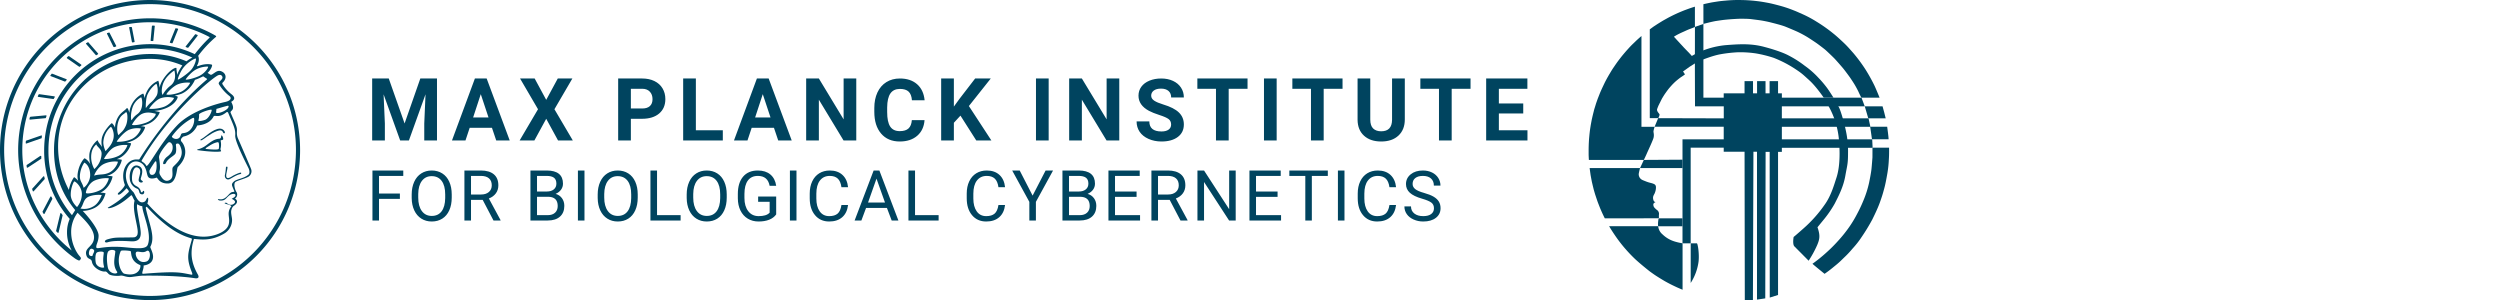 <svg xmlns="http://www.w3.org/2000/svg" viewBox="0 0 2500 300"><defs id="defs7006">
    <style id="style7004">.cls-1{fill:none;}.cls-2,.cls-3{fill:#00445f;}.cls-3{fill-rule:evenodd;}</style>
  </defs><defs><style>.minerva-base-style{}</style></defs><g transform="translate(0 0) scale(1.429) translate(0 0)" style="fill: #00445F;"><title>minerva</title><path d="M105,0A105,105,0,1,0,210,105,105.1,105.1,0,0,0,105,0Zm0,207.1A102.1,102.1,0,1,1,207.1,105,102.2,102.2,0,0,1,105,207.1Z"/><path class="minerva-base-style" d="M166.6,97c-1.4-3.1-.5-5.1-.9-7.3s-2.7-7-4.3-10.8c-.7-1.7,3.8-1.3.4-7.6,0-.2,4.7-2,0-5.5a26.4,26.4,0,0,1-6-6.7,1,1,0,0,1,0-1.3c2.7-2.4,2.8-5.8-.1-7.5s-4.5,0-6.7,1.4c-.7.5-1.1.8-1.9.5L145.3,51c2.7-2.6,3.3-5.2,3.1-5.6s-4.6-1.3-10.2,1l-.4-.3c2.3-3.9,1-6.7.9-6.9h-.1A81,81,0,0,1,151,25.9h.1c.2-.3.3-.6-.2-.9l-1-.6A92.4,92.4,0,0,0,12.7,105c0,29.5,15,57.9,39.4,75.6a13.5,13.5,0,0,0,2.8,1.6A1.1,1.1,0,0,0,56,182l.3-.5a1,1,0,0,0,.3-.8c0-.7-.9-1.3-2.1-3a27.7,27.7,0,0,1-4.7-15.1,22.1,22.1,0,0,1,4.5-13.7c3.7,3.9,11.7,10.9,11.5,17.4s-6.9,6.8-5.4,12.2c.9,3.4,3.4,2,3.9,4.6.7,4.4,6.7,7.3,9.3,6.9.7-.1,1.2.4,2.4,1.7s6.2,1.6,8.2,1.2,4.1,1.4,8,.9,6.1-.9,8.2-.9,22.5-.3,36,1.8c2.4.4,3.1-.7,2.1-2.5-4.9-8.6-5.6-15.8-2.8-25,5,.4,12.2,1.7,21.6-4a11,11,0,0,0,5.1-9.5c-.1-2.1-1-4.7-.5-6.7s1.3-2.7,2.1-3.2c3.6-2.6,1-4.6.4-4.8a3.4,3.4,0,0,0,1.1-4.6c-.7-.7-2.7-6.2-.4-7.3s5.3-1.8,8.1-3.1a4.5,4.5,0,0,0,2.4-6C174.2,114.4,166.8,97.4,166.6,97ZM64.7,179.1c-.7.2-2.9.3-2.4-2.7s2.3-2.6,3.3-1.6S64.9,177.6,64.7,179.1Zm87-125.9c1.2-.8,2.5-1.1,3.3-.4,2.6,2.6-2.9,4.1-1.8,6.1a30.7,30.7,0,0,0,7.5,8.4c1.2,1,1.4,3.1-3.3,4.1s-23.6,5.9-33.6,16.5c-12.5,13.2-20.4,30.3-21.5,28s-3.6-2.8-3.2-3.5C117,81.6,145.1,57.3,151.7,53.2Zm8.2,21.7c-1,2.9-9.1,5.5-8.7,3.5s0-2.2.6-2.3,3.5-1.1,7.5-2.1C159.7,73.9,160.2,74.1,159.9,74.9Zm-20.6,5.3c-.2-1.2,8.5-4.1,8.8-3.3s-1.8,6-4.7,7-4.7.9-4.6.4A11,11,0,0,0,139.3,80.2ZM119,125.8c-4,2.5-6.2-2.2-6.8-3.1a3.7,3.7,0,0,1-.5-3.1c.3-1.4.5-3.3-.4-9.3-.4-2.7,5-9.2,6.3-10.4s3.1.6,3.2,2.6c.3,3.6-1.8,5.6-3.9,7.2s-3.1,4.4-2.6,5.1a1.5,1.5,0,0,0,1.9-.9c1.5-3.3,6-4.9,6.7-6.7s.3-4.4.2-5.6.9-1.2,1.6-1.1,1.4,1.4,1.8,2.7c2.9,7.5-4.3,12-5.5,13.8S122.1,123.9,119,125.8Zm6.1-29.1c-2.2,1.5-5.3-.5-4.7-1.4a43.7,43.7,0,0,1,11.5-11c3.4-2.1,3.8-2.3,4-1.1a10.6,10.6,0,0,1-2.6,7.5c-2.3,2.5-4.6,2.3-5.8,2.6S126.7,95.6,125.1,96.7Zm-19.3,25.6c-1-.2-1.4-2.1-1.2-2.9s3.1-5.2,4-6.4a.5.5,0,0,1,.8.3C110,117.4,109.4,123.1,105.8,122.3ZM138,48.2a17.7,17.7,0,0,1,7.5-1.6c.8.1-1.9,4.8-6.6,6.8s-8.5,2.5-8.9,2.3S134.1,49.9,138,48.2ZM54.7,126.5c-1.5-1.7-2.8-2.6-2.9-2.5a22.4,22.4,0,0,0-3.6,8.9A65.4,65.4,0,0,1,40.7,105C39.3,69.6,69,41.1,105.2,41.2a56.8,56.8,0,0,1,22.4,4.6,31.3,31.3,0,0,0-3.7,6.6c0-1.9-.5-3.4-.4-4.6s-5.1.9-9.7,8.3a19.9,19.9,0,0,0-2.2,5.3c-.1-2.8-.7-4.9-.9-4.9a16.1,16.1,0,0,0-8.5,8.8,22.4,22.4,0,0,0-1.1,3.4c-.2-1.9-.7-3.2-.9-3.2s-5.9,2.3-8.6,8.9A15.4,15.4,0,0,0,90.5,79c-.5-2.3-1.4-3.7-1.7-3.4-1.9,2.4-5.7,3.5-7.6,9.6a13.2,13.2,0,0,0-.7,4.2c-.8-2-2-3.2-2.3-3.2s-6.1,5.5-7,10.9a15.8,15.8,0,0,0,.2,5.8c-1.1-1.8-2.5-3-3.1-4.8-.9.5-5.7,5-5.8,10.7a19.7,19.7,0,0,0,.7,6.1c-1.6-2.9-3.8-4.2-4.1-4.1s-4,4.1-4.8,11.1A11.8,11.8,0,0,0,54.7,126.5Zm74.1-79.7c2.8-3.4,7.6-6.1,8.2-5.8s-.8,5.6-3.9,8.6-8.1,6.2-8.6,6.1S126.2,49.8,128.8,46.8Zm-9.3,13a21,21,0,0,0-5.6,6.4c-.5.9-1.9-5,1.7-10.6,2.2-3.5,6.6-6.6,6.5-6.2S124.2,56,119.5,59.8Zm-10.1,7.5c-3.4,5.1-3.6,3.3-7.3,8.3-.2.2-.2-6.5,1.1-9.4,2.1-4.7,5.7-7.4,6.2-7.5S111.3,64.5,109.4,67.3ZM98.3,77.4c-1.7,3-3.3,2.3-6.2,6.7-.3.4-1.1-3.6.7-9.1a12.6,12.6,0,0,1,5.9-6.9C99.3,68,100.4,73.8,98.3,77.4ZM88,88.1c-1.8,3.9-2.9,4-5,6.4-.3.4-1.8-3.7-.4-8.8s4-5.6,5.3-7S89.9,84,88,88.1Zm-8.4,6.6a10.3,10.3,0,0,1-.4,3c-1.3,4.3-3.9,6.2-5.3,8.1a15.7,15.7,0,0,1-1.6-5.8,15.2,15.2,0,0,1,5.2-11.2C78.3,88.8,79.6,92,79.6,94.7Zm-8.5,12.8A14.9,14.9,0,0,1,66,118.3a17.7,17.7,0,0,1-2.2-7.6c-.2-6.3,2.4-8.5,3.6-9.7C67.9,102.8,71.1,104.2,71.1,107.5ZM59,113.8c1.8.9,3.9,3.4,4.1,8.2s-3.2,8.7-4.6,9.4c-.9-3.7-2.6-4.4-2.6-8A18,18,0,0,1,59,113.8Zm7.3,12.5c4.6-2,9.6-1.7,9.8-1.5s-1.5,5.9-5.9,8.2-9.5,2.7-10,2.1S61.7,128.3,66.3,126.3Zm-.4-3.4c.3-1.5,3-6.5,7.1-8.3h0a18.4,18.4,0,0,1,9.4-1.5c.5.2-1.7,5.6-5.8,7.6S70.1,121.6,65.9,122.9Zm6.9-11.8c.2-.4,3.5-6.4,7.4-8.2a17.5,17.5,0,0,1,8.9-1.4c.3.1-1.8,5.4-6.2,7.6S72.6,111.6,72.8,111.1Zm8.9-11.9c-.3-.2,4.4-6.4,8.4-8.3a15.6,15.6,0,0,1,8.4-1c.3.3-1.9,5.5-6.5,7.5A24.2,24.2,0,0,1,81.7,99.2ZM92.4,87.4c-.2-.2,3.4-6.3,7.4-7.9s7.7-.1,8.9,0-1.3,4.5-6.6,6.4S93.1,87.7,92.4,87.4Zm12-11.4c.1-.3,4.1-5.9,8.1-7.3a16.4,16.4,0,0,1,9.2-.2c.5.2-2.8,5-7.7,6.5S104.3,76.3,104.4,76Zm12.1-9.9c-.5-.3,4.3-5.7,8.2-7.2a18,18,0,0,1,8.3-1c.3.2-2.5,4.9-7.1,6.7S117.1,66.5,116.5,66.1ZM50.2,175.3C28.6,158.1,15.6,132.1,15.6,105A89.3,89.3,0,0,1,146.4,25.8a.4.4,0,0,1,.1.7,97.3,97.3,0,0,0-10.2,11.4,73.1,73.1,0,0,0-31.3-7A74.3,74.3,0,0,0,30.9,105a72.1,72.1,0,0,0,17.9,48.2,23.1,23.1,0,0,0-1.9,9.4A25.6,25.6,0,0,0,50.2,175.3Zm.2-24.8h-.1A69.2,69.2,0,0,1,33.9,105,71.2,71.2,0,0,1,105,33.9a70.1,70.1,0,0,1,29.6,6.4,22.6,22.6,0,0,0-4.1,2.6A63.1,63.1,0,0,0,105,37.8,67.3,67.3,0,0,0,37.8,105c0,16.1,5,30.2,14.8,42C52.1,147.9,51.3,149.1,50.4,150.5Zm3.5-5.6c-1.3-1.2-4.1-4.3-4.4-8.3V136c0-4.3,1.9-8.6,2.4-9s5.3,3.3,5.4,8.7A14.4,14.4,0,0,1,53.9,144.9Zm8-7.2c3.9-1.8,9.6-1.4,9.3-1.1s-1.8,5.8-6.2,8a12.1,12.1,0,0,1-8.7,1.3C58.6,143.3,58.1,139.5,61.9,137.7Zm5.2,46.5c-.6-2.7-.4-6.3.5-7.3s4.9-1.2,5-.1-1.1,5.4.3,10.2C72.6,187.7,68.3,187.4,67.1,184.2Zm.3-11.1c-.3-2,1.6-3.9,1.6-8.2s-6.6-12.6-11.1-17.3a19.5,19.5,0,0,0,7.9-1.9c6.6-3.1,7.9-10.1,8.1-10.4a11,11,0,0,0-3.8-.4l.8-.4c6.4-3.5,8.1-11,7.8-11.1a17,17,0,0,0-4-.3l2-.7c6.8-2.7,8.7-10.3,8.5-10.6a16.1,16.1,0,0,0-3.5-.4l1.9-.8c6.2-3.1,8.4-10.1,8.1-10.3a10.5,10.5,0,0,0-3.3-.4,23.7,23.7,0,0,0,4.5-1.5c6.7-2.9,8.9-9.3,8.6-9.6a10.9,10.9,0,0,0-3-.5,34.5,34.5,0,0,0,4.4-1.3c6.6-2.2,9.2-8.5,8.8-8.6l-3.7-.8a24.5,24.5,0,0,0,6.6-1.3c7.1-2.4,9.6-6.7,9.8-8.6a6,6,0,0,0-2.3-.8,29.3,29.3,0,0,0,4.7-1.2c6.6-2.7,9.4-9.3,9.6-9.8a29.3,29.3,0,0,0,3.9-1.6l1.9-.9,1.6,1.1c1,.6,1.4.8.9,1.2C122,75,105,99.5,97.6,111.3c-.2.4-.6.3-1.3.3-7.9-.6-12.4,8.9-8.9,17.8-.4,1.8-4.2,5.3-4.5,5.5s-1,1.4.3,1.3,4.2-3.2,5.4-4.5c.4.6,2.2,2,1.3,2.8A63.6,63.6,0,0,1,76,145c-2.6,1.2,4.2,2.1,15.7-8.3.7-.6,1.5,2.4,2.5,3.7-2,6.5,2.9,19.1,2.1,23a2.8,2.8,0,0,1-2.8,2.7c-11.4.3-12.5-.3-18.3,1.4-2.7.8-2,2.6-.1,2.1s4.6-1.5,16.9-.7c3.1.1,6.5-.6,6.5-5.7s-3.6-18.4-2.4-20.3a6.9,6.9,0,0,0,3.5,1.4c-.2,4.5,7,19,3.8,27-1.2,3-6.4,2.7-15.4,1.8C72.7,171.6,67.7,174.9,67.4,173.1Zm35.1,9.9c-5.9,2-8.3-4.9-7.3-6.4s4.4,1,7.3-.9S106,181.8,102.5,183Zm-27,4.3c-.8-3.7-1.1-10,.4-11.5s4.9-.9,4.8.2c-.3,4.3-2.1,9.2,1.2,14.1C83.2,192,76.7,192.3,75.5,187.3Zm11.4,4.2c-1.6-.4-6-7.4-2.4-15.8.3-.8,5.8-.3,6.8,0s-.8,6.8,6.8,9.8C98.8,185.8,98,194.3,86.9,191.5Zm47.2-23.3c-2.5,8.8-3.8,12.3,0,21.9.5,1.3.9,2.3-.2,2.1-7.7-1.4-9.4-2.6-33.7-.6-1.7.2.6-3.4.3-5.8,2.2-.3,5.8-1.3,6.5-4.9s-2.1-7.6-1.8-8.2c3.5-6.7-.2-14.1-3.1-26.6-.3-1.2.4-1.7.9-1.1,15.6,16.9,25.5,20.2,30.9,21.8C134.4,167,134.3,167.6,134.1,168.2ZM174,122.1c-3.3,2.9-8.3,3.1-10.3,4.9s-1.5,2.5-.4,5.2,1.1,1.7-1.1,2.3-4.1,5.8-8.8,4.9c-1.8-.3-.5.8.2.9,2.6.3,3.7-.5,4.6-1.4s2.2-2.4,3.6-2.9,2.9-.5,3,.6-1.9,2.1-2.7,2.5c1,.5,3.9,1.9,1.4,3.6s-4.6-.5-4.9-.7-1.7-.2-1.3.3,5.2,1.3,4.5,2.2c-3.5,4.7-.6,7.5-1.7,12.3s-7.7,7.5-12.8,8.4c-17.4,3.1-34.3-11.6-44.2-22.8.9-2.1.8-4.8-.1-3.8s-.7,2.4-2.8,2.9c-3.9,1-5.7-5.9-6.9-7.1-4.8-4.7-6.7-11.4-3.9-17.3s9-4.7,11.4-1.1,1.7,7,3.4,8.3,4.8.2,5.4,0,1.7,4.3,8,4.1,5.9-10.7,6.9-11.6c8.6-8.4,4.2-15.9,2.6-17.6s1-3.6,1.5-3.7a13,13,0,0,0,9.4-7.7s8.4-.2,11.4-6.2c.8-1.6,3.3,1.5,8.9-2.9a.8.8,0,0,1,1.4.3c3.7,8.9,5.2,11.3,4.9,15.8s8.7,21.5,9.4,23.1S174.8,121.3,174,122.1Z"/><path class="minerva-base-style" d="M153.8,90c-4.9.2-10.6,6.2-12.4,7s-1.3,1.5-.2,1.1,5.9-4.7,10.7-6.4,3.6,1.8,5,1.6S156.6,89.9,153.8,90Z"/><path class="minerva-base-style" d="M154.9,94.8c-.4.1.4,2.2-1.7,2.3-4.6.3-8.3,4.7-11.1,6a12.9,12.9,0,0,1-3.8,1.4.3.3,0,0,0,.1.6c11.7,1.6,16.2,1.1,16.3.7s-.6-1.2-.4-1.7a11.3,11.3,0,0,0,.1-5.5c-.2-.8,1.8-.3,1.8-1.3S155.6,94.7,154.9,94.8Zm-1.8,9.3c-.2.9-5.5.5-8.3.2-.7,0-1.8-.1.3-1.4s4.1-2.8,7.2-3.4a.8.8,0,0,1,.8.6A10.6,10.6,0,0,1,153.1,104.1Z"/><path class="minerva-base-style" d="M168.4,120.8c-.9,0-4.5,1.6-5.9,2.5s-4.4,2.7-4.2-.8c.1-1.3.9-4.4.9-5.3s-1-.7-1.1,0a36.9,36.9,0,0,1-.7,5.3c-.4,1.8,1.2,4,3.6,2.7s4.8-2.9,7.3-3.4C168.9,121.7,169,120.8,168.4,120.8Z"/><path class="minerva-base-style" d="M100.5,133.6c-.7-.3-.5,1.2-1.4,1s-.2-1.3-1.8-3-2.8-1.2-4.3-3.6-.3-12,3.1-10.8,1.6,5,1,8,2.5,2.8,2.8,2.1-1.1-.9-1.4-1.9,3.5-7.6-1.8-9.4c-3.8-1.3-6.4,3.6-5.9,8.9a8,8,0,0,0,5.1,7.1c2.3.8.6,4,3.7,4C101,136,101.3,133.9,100.5,133.6Z"/><path class="minerva-base-style" d="M131.3,33.4c.2.1.3,0,.5-.1l6.5-8.3a.5.5,0,0,0-.2-.6L137,24a.4.4,0,0,0-.5.1L130,32.4c-.2.2-.1.5.2.6Z"/><path class="minerva-base-style" d="M119.2,30l1.1.3a.5.5,0,0,0,.5-.3l3.8-9.4a.4.4,0,0,0-.3-.6l-1.2-.2h-.3l-3.9,9.6A.4.4,0,0,0,119.2,30Z"/><path class="minerva-base-style" d="M105.8,28.7h1.1c.2.1.4-.1.4-.3l1-10a.5.5,0,0,0-.4-.5h-1.1c-.3,0-.4.2-.5.4l-.9,10A.4.4,0,0,0,105.8,28.7Z"/><path class="minerva-base-style" d="M92.8,29.7l1.1-.2c.2,0,.4-.2.3-.4l-1.9-9.9c0-.2-.2-.4-.4-.3H90.7c-.2.1-.4.3-.3.5l1.9,9.9C92.3,29.6,92.5,29.7,92.8,29.7Z"/><path class="minerva-base-style" d="M79.4,32.8l.5.2,1.1-.4a.4.4,0,0,0,.3-.6l-4.6-9a.4.4,0,0,0-.5-.2l-1,.3a.4.4,0,0,0-.3.6Z"/><path class="minerva-base-style" d="M67,38.5c.1.2.3.2.5.1l1-.6a.4.4,0,0,0,.1-.6l-6.7-7.7c-.2-.2-.4-.2-.5-.1l-1,.6c-.3.1-.3.4-.1.6Z"/><path class="minerva-base-style" d="M55.4,46.7c.2.1.4.1.5-.1l.9-.7a.5.5,0,0,0,0-.7l-8.5-5.9h-.5l-.9.8a.5.5,0,0,0,0,.7Z"/><path class="minerva-base-style" d="M45.4,57.1a.4.4,0,0,0,.4-.2l.8-.9c.2-.2.1-.5-.2-.6l-9.8-3.8c-.2-.1-.4-.1-.5.1l-.7.9a.4.4,0,0,0,.2.7Z"/><path class="minerva-base-style" d="M26.8,67.8l10.5,1.5c.2,0,.4-.1.4-.3l.6-1a.4.4,0,0,0-.3-.6L27.5,65.9l-.5.2a5.4,5.4,0,0,1-.5,1.1A.4.4,0,0,0,26.8,67.8Z"/><path class="minerva-base-style" d="M21.1,83.7l10.7-1a.3.3,0,0,0,.3-.3,7.6,7.6,0,0,0,.4-1.1.4.4,0,0,0-.4-.6l-10.8,1-.4.3-.3,1.2C20.6,83.5,20.8,83.8,21.1,83.7Z"/><path class="minerva-base-style" d="M29.2,96.5c0-.4.1-.9.1-1.3s-.2-.5-.5-.4L18.4,98.4c-.2.1-.3.2-.3.4s-.1.8-.1,1.2a.4.4,0,0,0,.6.4l10.3-3.6A.3.3,0,0,0,29.2,96.5Z"/><path class="minerva-base-style" d="M28.9,110.8v-1.3a.5.5,0,0,0-.7-.4l-9.4,6.3c-.2,0-.2.2-.2.4s.1.8.1,1.2a.5.5,0,0,0,.7.3l9.4-6.2C28.9,111,29,110.9,28.9,110.8Z"/><path class="minerva-base-style" d="M31.3,125l-.3-1.3a.4.4,0,0,0-.7-.2L22.6,132c-.1.1-.2.3-.1.4s.3.8.4,1.2a.4.4,0,0,0,.7.2l7.6-8.4C31.3,125.3,31.3,125.2,31.3,125Z"/><path class="minerva-base-style" d="M35.2,137.7,29.8,148c-.1.1,0,.3,0,.4l.7,1.2a.4.4,0,0,0,.7-.1l5.4-10.2c0-.1.1-.2,0-.4l-.6-1.2A.5.5,0,0,0,35.2,137.7Z"/><path class="minerva-base-style" d="M42.9,149.3c-.2-.3-.7-.2-.7.1l-2.9,12c-.1.2,0,.3,0,.4l1,1a.4.4,0,0,0,.7-.1l2.8-11.9c.1-.1,0-.2,0-.3Z"/></g><g transform="translate(366.666 41.435)"><g transform="translate(0 99.06)" style="fill: #00445F;"><path d="M5.500-62L22.094-62L37.922-17.029L53.656-62L70.328-62L70.328 0L57.594 0L57.594-16.951L58.859-46.213L42.234 0L33.516 0L16.922-46.166L18.203-16.951L18.203 0L5.500 0L5.500-62ZM129.563 0L125.281-12.719L103.031-12.719L98.797 0L85.297 0L108.234-62L120-62L143.063 0L129.563 0ZM114.109-46.339L106.453-23L121.859-23L114.109-46.339ZM168-62L179.547-40.631L191.109-62L205.703-62L187.766-31.259L206.172 0L191.391 0L179.547-21.715L167.703 0L152.938 0L171.344-31.259L153.391-62L168-62ZM275.328-21.703L264.203-21.703L264.203 0L251.500 0L251.500-62L275.531-62Q282.484-62 287.750-59.436Q293.016-56.872 295.852-52.155Q298.688-47.437 298.688-41.410L298.688-41.410Q298.688-32.259 292.484-26.981Q286.281-21.703 275.328-21.703L275.328-21.703ZM264.203-51.719L264.203-32L275.531-32Q280.578-32 283.219-34.415Q285.859-36.830 285.859-41.325L285.859-41.325Q285.859-45.932 283.195-48.786Q280.531-51.639 275.828-51.719L275.828-51.719L264.203-51.719ZM329.203-62L329.203-10.203L356.156-10.203L356.156 0L316.500 0L316.500-62L329.203-62ZM411.563 0L407.281-12.719L385.031-12.719L380.797 0L367.297 0L390.234-62L402-62L425.063 0L411.563 0ZM396.109-46.339L388.453-23L403.859-23L396.109-46.339ZM489.609-62L489.609 0L476.906 0L452.203-40.804L452.203 0L439.500 0L439.500-62L452.203-62L476.953-21.117L476.953-62L489.609-62ZM545.172-20.375L557.875-20.375Q557.156-10.422 550.531-4.711Q543.906 1 533.078 1L533.078 1Q521.219 1 514.430-6.937Q507.641-14.874 507.641-28.728L507.641-28.728L507.641-32.475Q507.641-41.321 510.773-48.054Q513.906-54.786 519.727-58.393Q525.547-62 533.234-62L533.234-62Q543.906-62 550.422-56.281Q556.938-50.563 557.953-40.234L557.953-40.234L545.266-40.234Q544.797-46.203 541.938-48.891Q539.078-51.578 533.234-51.578L533.234-51.578Q526.891-51.578 523.742-47.065Q520.594-42.551 520.500-33.059L520.500-33.059L520.500-28.437Q520.500-18.526 523.531-13.943Q526.563-9.359 533.078-9.359L533.078-9.359Q538.953-9.359 541.852-12.047Q544.750-14.734 545.172-20.375L545.172-20.375ZM609.625 0L593.797-24.875L587.203-17.721L587.203 0L574.500 0L574.500-62L587.203-62L587.203-33.901L592.781-41.606L608.484-62L624.094-62L602.219-34.451L624.734 0L609.625 0ZM682-62L682 0L669.313 0L669.313-62L682-62ZM752.609-62L752.609 0L739.906 0L715.203-40.804L715.203 0L702.500 0L702.500-62L715.203-62L739.953-21.117L739.953-62L752.609-62ZM804.453-15.963L804.453-15.963Q804.453-19.529 801.914-21.436Q799.375-23.344 792.773-25.468Q786.172-27.593 782.313-29.660L782.313-29.660Q771.828-35.289 771.828-44.851L771.828-44.851Q771.828-49.826 774.641-53.721Q777.453-57.615 782.719-59.808Q787.984-62 794.547-62L794.547-62Q801.156-62 806.313-59.613Q811.469-57.227 814.328-52.897Q817.188-48.567 817.188-43.047L817.188-43.047L804.500-43.047Q804.500-47.237 801.828-49.556Q799.156-51.875 794.344-51.875L794.344-51.875Q789.688-51.875 787.102-49.930Q784.516-47.985 784.516-44.820L784.516-44.820Q784.516-41.841 787.547-39.834Q790.578-37.827 796.453-36.052L796.453-36.052Q807.281-32.814 812.234-28.003Q817.188-23.193 817.188-16.032L817.188-16.032Q817.188-8.061 811.141-3.530Q805.094 1 794.844 1L794.844 1Q787.734 1 781.898-1.589Q776.063-4.177 772.992-8.686Q769.922-13.195 769.922-19.119L769.922-19.119L782.656-19.119Q782.656-9.031 794.844-9.031L794.844-9.031Q799.375-9.031 801.914-10.853Q804.453-12.675 804.453-15.963ZM880.875-62L880.875-51.719L862.016-51.719L862.016 0L849.313 0L849.313-51.719L830.688-51.719L830.688-62L880.875-62ZM910-62L910 0L897.313 0L897.313-62L910-62ZM975.875-62L975.875-51.719L957.016-51.719L957.016 0L944.313 0L944.313-51.719L925.688-51.719L925.688-62L975.875-62ZM1025.391-62L1038.141-62L1038.141-21.067Q1038.141-10.869 1031.813-4.934Q1025.484 1 1014.516 1L1014.516 1Q1003.734 1 997.383-4.761Q991.031-10.522 990.906-20.594L990.906-20.594L990.906-62L1003.609-62L1003.609-20.918Q1003.609-14.792 1006.508-11.998Q1009.406-9.203 1014.516-9.203L1014.516-9.203Q1025.234-9.203 1025.391-20.571L1025.391-20.571L1025.391-62ZM1103.875-62L1103.875-51.719L1085.016-51.719L1085.016 0L1072.313 0L1072.313-51.719L1053.688-51.719L1053.688-62L1103.875-62ZM1156.578-37L1156.578-27.063L1132.203-27.063L1132.203-10.203L1160.797-10.203L1160.797 0L1119.500 0L1119.500-62L1160.719-62L1160.719-51.719L1132.203-51.719L1132.203-37L1156.578-37Z"/></g><g transform="translate(0 179.07)" style="fill: #00445F;"><path d="M33.219-27L33.219-21.641L12.344-21.641L12.344 0L5.781 0L5.781-50L36.609-50L36.609-44.594L12.344-44.594L12.344-27L33.219-27ZM85.063-26.035L85.063-22.903Q85.063-15.610 82.602-10.172Q80.141-4.734 75.625-1.867Q71.109 1 65.094 1L65.094 1Q59.219 1 54.672-1.883Q50.125-4.765 47.617-10.102Q45.109-15.439 45.031-22.451L45.031-22.451L45.031-26.035Q45.031-33.187 47.531-38.680Q50.031-44.172 54.594-47.086Q59.156-50 65.031-50L65.031-50Q71.016-50 75.578-47.117Q80.141-44.235 82.602-38.765Q85.063-33.296 85.063-26.035L85.063-26.035ZM78.531-22.421L78.531-26.096Q78.531-34.924 74.977-39.642Q71.422-44.359 65.031-44.359L65.031-44.359Q58.813-44.359 55.242-39.642Q51.672-34.924 51.563-26.547L51.563-26.547L51.563-22.904Q51.563-14.356 55.172-9.467Q58.781-4.578 65.094-4.578L65.094-4.578Q71.453-4.578 74.938-9.195Q78.422-13.811 78.531-22.421L78.531-22.421ZM126.828 0L116.031-20.625L104.344-20.625L104.344 0L97.750 0L97.750-50L114.219-50Q122.625-50 127.156-46.206Q131.688-42.412 131.688-35.165L131.688-35.165Q131.688-30.551 129.172-27.136Q126.656-23.722 122.188-22.019L122.188-22.019L133.875-0.415L133.875 0L126.828 0ZM104.344-44.594L104.344-26L114.422-26Q119.313-26 122.203-28.496Q125.094-30.991 125.094-35.166L125.094-35.166Q125.094-39.710 122.336-42.137Q119.578-44.563 114.391-44.594L114.391-44.594L104.344-44.594ZM181.031 0L163.781 0L163.781-50L180.047-50Q188.141-50 192.227-46.680Q196.313-43.359 196.313-36.857L196.313-36.857Q196.313-33.405 194.328-30.751Q192.344-28.096 188.938-26.641L188.938-26.641Q192.969-25.480 195.313-22.269Q197.656-19.059 197.656-14.608L197.656-14.608Q197.656-7.789 193.313-3.894Q188.969 0 181.031 0L181.031 0ZM181.281-23.734L170.344-23.734L170.344-5.359L181.172-5.359Q185.750-5.359 188.398-7.802Q191.047-10.245 191.047-14.507L191.047-14.507Q191.047-23.734 181.281-23.734L181.281-23.734ZM170.344-44.594L170.344-29L180.250-29Q184.563-29 187.141-31.119Q189.719-33.237 189.719-36.874L189.719-36.874Q189.719-40.926 187.328-42.760Q184.938-44.594 180.047-44.594L180.047-44.594L170.344-44.594ZM217.813-50L217.813 0L211.250 0L211.250-50L217.813-50ZM271.063-26.035L271.063-22.903Q271.063-15.610 268.602-10.172Q266.141-4.734 261.625-1.867Q257.109 1 251.094 1L251.094 1Q245.219 1 240.672-1.883Q236.125-4.765 233.617-10.102Q231.109-15.439 231.031-22.451L231.031-22.451L231.031-26.035Q231.031-33.187 233.531-38.680Q236.031-44.172 240.594-47.086Q245.156-50 251.031-50L251.031-50Q257.016-50 261.578-47.117Q266.141-44.235 268.602-38.765Q271.063-33.296 271.063-26.035L271.063-26.035ZM264.531-22.421L264.531-26.096Q264.531-34.924 260.977-39.642Q257.422-44.359 251.031-44.359L251.031-44.359Q244.813-44.359 241.242-39.642Q237.672-34.924 237.563-26.547L237.563-26.547L237.563-22.904Q237.563-14.356 241.172-9.467Q244.781-4.578 251.094-4.578L251.094-4.578Q257.453-4.578 260.938-9.195Q264.422-13.811 264.531-22.421L264.531-22.421ZM290.375-50L290.375-5.359L313.953-5.359L313.953 0L283.781 0L283.781-50L290.375-50ZM360.063-26.035L360.063-22.903Q360.063-15.610 357.602-10.172Q355.141-4.734 350.625-1.867Q346.109 1 340.094 1L340.094 1Q334.219 1 329.672-1.883Q325.125-4.765 322.617-10.102Q320.109-15.439 320.031-22.451L320.031-22.451L320.031-26.035Q320.031-33.187 322.531-38.680Q325.031-44.172 329.594-47.086Q334.156-50 340.031-50L340.031-50Q346.016-50 350.578-47.117Q355.141-44.235 357.602-38.765Q360.063-33.296 360.063-26.035L360.063-26.035ZM353.531-22.421L353.531-26.096Q353.531-34.924 349.977-39.642Q346.422-44.359 340.031-44.359L340.031-44.359Q333.813-44.359 330.242-39.642Q326.672-34.924 326.563-26.547L326.563-26.547L326.563-22.904Q326.563-14.356 330.172-9.467Q333.781-4.578 340.094-4.578L340.094-4.578Q346.453-4.578 349.938-9.195Q353.422-13.811 353.531-22.421L353.531-22.421ZM409.516-24L409.516-6.086Q406.984-2.528 402.461-0.764Q397.938 1 391.922 1L391.922 1Q385.828 1 381.117-1.852Q376.406-4.703 373.820-9.946Q371.234-15.190 371.172-22.108L371.172-22.108L371.172-26.440Q371.172-37.659 376.414-43.830Q381.656-50 391.172-50L391.172-50Q398.953-50 403.703-46.016Q408.453-42.031 409.516-34.719L409.516-34.719L402.953-34.719Q401.109-44.594 391.203-44.594L391.203-44.594Q384.609-44.594 381.203-39.977Q377.797-35.360 377.766-26.610L377.766-26.610L377.766-22.561Q377.766-14.216 381.594-9.295Q385.422-4.375 391.953-4.375L391.953-4.375Q395.641-4.375 398.414-5.169Q401.188-5.964 402.984-7.840L402.984-7.840L402.984-18.672L391.469-18.672L391.469-24L409.516-24ZM429.813-50L429.813 0L423.250 0L423.250-50L429.813-50ZM474.781-15.484L481.391-15.484Q480.453-7.578 475.555-3.289Q470.656 1 462.516 1L462.516 1Q453.703 1 448.383-5.311Q443.063-11.621 443.063-22.186L443.063-22.186L443.063-26.954Q443.063-33.873 445.547-39.124Q448.031-44.375 452.570-47.187Q457.109-50 463.094-50L463.094-50Q471.031-50 475.813-45.570Q480.594-41.141 481.391-33.313L481.391-33.313L474.781-33.313Q473.938-39.266 471.078-41.930Q468.219-44.594 463.094-44.594L463.094-44.594Q456.813-44.594 453.242-39.962Q449.672-35.329 449.672-26.781L449.672-26.781L449.672-21.985Q449.672-13.904 453.055-9.140Q456.438-4.375 462.516-4.375L462.516-4.375Q467.984-4.375 470.906-6.852Q473.828-9.328 474.781-15.484L474.781-15.484ZM525.016 0L520.250-12.594L499.406-12.594L494.719 0L487.953 0L506.969-50L512.703-50L531.734 0L525.016 0ZM509.828-41.868L501.391-18L518.313-18L509.828-41.868ZM548.375-50L548.375-5.359L571.953-5.359L571.953 0L541.781 0L541.781-50L548.375-50ZM631.781-15.484L638.391-15.484Q637.453-7.578 632.555-3.289Q627.656 1 619.516 1L619.516 1Q610.703 1 605.383-5.311Q600.063-11.621 600.063-22.186L600.063-22.186L600.063-26.954Q600.063-33.873 602.547-39.124Q605.031-44.375 609.570-47.187Q614.109-50 620.094-50L620.094-50Q628.031-50 632.813-45.570Q637.594-41.141 638.391-33.313L638.391-33.313L631.781-33.313Q630.938-39.266 628.078-41.930Q625.219-44.594 620.094-44.594L620.094-44.594Q613.813-44.594 610.242-39.962Q606.672-35.329 606.672-26.781L606.672-26.781L606.672-21.985Q606.672-13.904 610.055-9.140Q613.438-4.375 619.516-4.375L619.516-4.375Q624.984-4.375 627.906-6.852Q630.828-9.328 631.781-15.484L631.781-15.484ZM653.031-50L665.953-24.898L678.938-50L686.391-50L669.234-18.650L669.234 0L662.672 0L662.672-18.650L645.516-50L653.031-50ZM713.031 0L695.781 0L695.781-50L712.047-50Q720.141-50 724.227-46.680Q728.313-43.359 728.313-36.857L728.313-36.857Q728.313-33.405 726.328-30.751Q724.344-28.096 720.938-26.641L720.938-26.641Q724.969-25.480 727.313-22.269Q729.656-19.059 729.656-14.608L729.656-14.608Q729.656-7.789 725.313-3.894Q720.969 0 713.031 0L713.031 0ZM713.281-23.734L702.344-23.734L702.344-5.359L713.172-5.359Q717.750-5.359 720.398-7.802Q723.047-10.245 723.047-14.507L723.047-14.507Q723.047-23.734 713.281-23.734L713.281-23.734ZM702.344-44.594L702.344-29L712.250-29Q716.563-29 719.141-31.119Q721.719-33.237 721.719-36.874L721.719-36.874Q721.719-40.926 719.328-42.760Q716.938-44.594 712.047-44.594L712.047-44.594L702.344-44.594ZM769.906-29L769.906-23.625L748.344-23.625L748.344-5.359L773.391-5.359L773.391 0L741.781 0L741.781-50L773.047-50L773.047-44.594L748.344-44.594L748.344-29L769.906-29ZM813.828 0L803.031-20.625L791.344-20.625L791.344 0L784.750 0L784.750-50L801.219-50Q809.625-50 814.156-46.206Q818.688-42.412 818.688-35.165L818.688-35.165Q818.688-30.551 816.172-27.136Q813.656-23.722 809.188-22.019L809.188-22.019L820.875-0.415L820.875 0L813.828 0ZM791.344-44.594L791.344-26L801.422-26Q806.313-26 809.203-28.496Q812.094-30.991 812.094-35.166L812.094-35.166Q812.094-39.710 809.336-42.137Q806.578-44.563 801.391-44.594L801.391-44.594L791.344-44.594ZM869.031-50L869.031 0L862.422 0L837.375-38.524L837.375 0L830.781 0L830.781-50L837.375-50L862.500-11.303L862.500-50L869.031-50ZM910.906-29L910.906-23.625L889.344-23.625L889.344-5.359L914.391-5.359L914.391 0L882.781 0L882.781-50L914.047-50L914.047-44.594L889.344-44.594L889.344-29L910.906-29ZM961.156-50L961.156-44.594L945.172-44.594L945.172 0L938.641 0L938.641-44.594L922.672-44.594L922.672-50L961.156-50ZM977.813-50L977.813 0L971.250 0L971.250-50L977.813-50ZM1022.781-15.484L1029.391-15.484Q1028.453-7.578 1023.555-3.289Q1018.656 1 1010.516 1L1010.516 1Q1001.703 1 996.383-5.311Q991.063-11.621 991.063-22.186L991.063-22.186L991.063-26.954Q991.063-33.873 993.547-39.124Q996.031-44.375 1000.570-47.187Q1005.109-50 1011.094-50L1011.094-50Q1019.031-50 1023.813-45.570Q1028.594-41.141 1029.391-33.313L1029.391-33.313L1022.781-33.313Q1021.938-39.266 1019.078-41.930Q1016.219-44.594 1011.094-44.594L1011.094-44.594Q1004.813-44.594 1001.242-39.962Q997.672-35.329 997.672-26.781L997.672-26.781L997.672-21.985Q997.672-13.904 1001.055-9.140Q1004.438-4.375 1010.516-4.375L1010.516-4.375Q1015.984-4.375 1018.906-6.852Q1021.828-9.328 1022.781-15.484L1022.781-15.484ZM1055.438-21.812L1055.438-21.812Q1047-24.227 1043.156-27.757Q1039.313-31.286 1039.313-36.459L1039.313-36.459Q1039.313-42.334 1044.008-46.167Q1048.703-50 1056.219-50L1056.219-50Q1061.359-50 1065.375-48.016Q1069.391-46.031 1071.594-42.547Q1073.797-39.063 1073.797-34.922L1073.797-34.922L1067.203-34.922Q1067.203-39.438 1064.328-42.016Q1061.453-44.594 1056.219-44.594L1056.219-44.594Q1051.375-44.594 1048.656-42.470Q1045.938-40.347 1045.938-36.567L1045.938-36.567Q1045.938-33.533 1048.516-31.441Q1051.094-29.349 1057.297-27.614Q1063.500-25.880 1067.008-23.783Q1070.516-21.686 1072.203-18.887Q1073.891-16.088 1073.891-12.300L1073.891-12.300Q1073.891-6.266 1069.180-2.633Q1064.469 1 1056.563 1L1056.563 1Q1051.438 1 1046.992-0.969Q1042.547-2.938 1040.141-6.352Q1037.734-9.766 1037.734-14.109L1037.734-14.109L1044.328-14.109Q1044.328-9.594 1047.664-6.984Q1051-4.375 1056.563-4.375L1056.563-4.375Q1061.766-4.375 1064.531-6.484Q1067.297-8.594 1067.297-12.236Q1067.297-15.879 1064.734-17.872Q1062.172-19.864 1055.438-21.812Z"/></g></g><g transform="translate(1588.629 0) scale(1.692) translate(0 0)"><style id="style860"/><title id="title7008">kyb-desktop-de</title><g transform="translate(-1293.6,-14.654)" data-name="Ebene 2" id="Ebene_2">
    <g data-name="KYB DE" id="KYB_DE" style="opacity:1">
      <rect style="fill:none" y="0" x="0" id="rect7010" height="216" width="1752" class="cls-1"/>
      <path style="fill:#00445f;fill-opacity:1;opacity:1" id="path7098" d="m 1356.43,30.56 5,-1.77 v 43.6 h 12 v -2.57 h 12.32 v -7.23 h 5 v 7.24 h 2.4 v -7.24 h 5 v 7.24 h 2.4 v -7.24 h 5 v 7.24 h 2.25 v 2.56 h 47.06 l 1.93,5.11 h -49 v 7.08 h 51.23 l 1.1,5 H 1407.8 V 97 h 53.4 l 0.24,5 h -53.64 v 2.41 h -2.25 v 84.58 l -4.9,1.54 -0.05,-86.12 h -2.4 l -0.2,86.59 -4.89,0.73 V 104.34 H 1391 l -0.3,87.6 h -4.8 l -0.14,-87.6 h -12.32 v -2.41 h -19.53 v 56.52 h -4.83 V 97 h 24.36 v -7.43 h -40.84 l 2.1,-5.08 38.77,0.11 v -7.09 h -17 l -0.07,-21.17 z" class="cls-2"/>
      <path style="fill:#00445f;fill-opacity:1;opacity:1" id="path7100" d="m 1353.93,158.45 h 3.63 c 0.54,0 1.56,6.39 1,10.91 a 30.94,30.94 0 0 1 -4.64,12.54" class="cls-2"/>
      <path style="fill:#00445f;fill-opacity:1;opacity:1" id="path7102" d="m 1349.12,158.44 v 27.45 c 0,0 -2.52,-1.05 -3.36,-1.44 -0.84,-0.39 -2.72,-1.28 -3.6,-1.73 -0.88,-0.45 -2.52,-1.3 -3.8,-2.05 -1.28,-0.75 -3.12,-1.87 -4.69,-2.88 -1.75,-1.12 -4.07,-2.84 -4.07,-2.84 0,0 -6,-4.71 -9.23,-7.86 a 87.15,87.15 0 0 1 -9.56,-11 c 0,0 -2.85,-3.91 -5.11,-7.76 h 29 a 7.13,7.13 0 0 0 2.53,4.8 17.53,17.53 0 0 0 7.29,4.27 31.53,31.53 0 0 0 4.6,1.04 z" class="cls-2"/>
      <path style="fill:#00445f;fill-opacity:1;opacity:1" id="path7104" d="m 1349.08,143.68 h -13.87 c -0.63,0 -0.71,4.69 -0.54,4.69 h 14.41" class="cls-2"/>
      <path style="fill:#00445f;fill-opacity:1;opacity:1" id="path7106" d="m 1335.13,143.66 v -2 a 2.83,2.83 0 0 0 -0.84,-2.68 10.52,10.52 0 0 1 -2,-1.85 3,3 0 0 1 -0.44,-1.8 c 0,-0.16 0.2,-0.72 1.34,-1.28 a 1.29,1.29 0 0 1 -1.23,-1 4,4 0 0 1 -0.26,-2 5.81,5.81 0 0 1 0.74,-1.73 9.49,9.49 0 0 0 0.89,-2.9 c 0.1,-1.14 0.26,-2.35 -1.09,-3 -1.35,-0.65 -2.48,-0.63 -4.71,-1.52 -2.23,-0.89 -2.52,-0.92 -3.41,-1.81 a 3.75,3.75 0 0 1 -0.9,-2.73 30.64,30.64 0 0 1 0.78,-3.36 h -0.11 -29.7 c 0,0 0.47,3.44 0.55,3.95 0.08,0.51 0.66,3.62 0.79,4.21 0.13,0.59 1,4.24 1.15,4.75 0.15,0.51 0.71,2.48 0.89,3 0.18,0.52 1.15,3.48 1.43,4.22 0.28,0.74 1.18,3.06 1.5,3.82 0.32,0.76 1.12,2.57 1.5,3.38 0.38,0.81 1.16,2.37 1.16,2.37" class="cls-2"/>
      <path style="fill:#00445f;fill-opacity:1;opacity:1" id="path7108" d="m 1326.23,109.17 h -32.48 c 0,0 -0.15,-2.31 -0.15,-3.27 0,-0.96 0,-1.54 0,-2.6 0,-1.06 0.05,-3.25 0.12,-4.4 0.07,-1.15 0.08,-1.71 0.22,-3.16 0.14,-1.45 0.15,-1.61 0.25,-2.49 0.1,-0.88 0.23,-2 0.41,-3.08 0.18,-1.08 0.21,-1.43 0.44,-2.63 0.23,-1.2 0.32,-1.81 0.68,-3.38 0.36,-1.57 0.45,-1.92 0.88,-3.62 a 23.59,23.59 0 0 1 0.7,-2.47 c 0.54,-1.74 0.47,-1.66 1.08,-3.38 0.61,-1.72 0.42,-1.26 1,-2.71 0.58,-1.45 0.87,-2.27 1.51,-3.71 0.64,-1.44 1.87,-4 2.14,-4.58 0.27,-0.58 1.25,-2.43 1.85,-3.49 0.6,-1.06 1.16,-2 1.81,-3.08 0.65,-1.08 1.1,-1.79 1.82,-2.84 0.72,-1.05 1.79,-2.61 2.56,-3.64 0.77,-1.03 1.87,-2.46 2.79,-3.56 0.92,-1.1 1.86,-2.21 2.73,-3.16 0.87,-0.95 1.78,-2 3.17,-3.32 1.39,-1.32 1.81,-1.77 2.7,-2.58 0.89,-0.81 2.36,-2.09 2.36,-2.09 v 53.65 h 7.81 a 17.76,17.76 0 0 0 -0.71,2.65 c 0,0.7 0.29,1.49 0.22,2.68 -0.07,1.19 -0.3,1.74 -1.28,4.05 -0.98,2.31 -2.32,5.14 -2.93,6.55 -0.61,1.41 -1.7,3.66 -1.7,3.66 z" class="cls-2"/>
      <path style="fill:#00445f;fill-opacity:1;opacity:1" id="path7110" d="M 1329.08,108" class="cls-2"/>
      <polyline style="fill:#00445f;fill-opacity:1;opacity:1" id="polyline7112" points="1326.23 109.17 1323.99 113.99 1349.1 113.99 1349.1 109.03" class="cls-2"/>
      <path style="fill:#00445f;fill-opacity:1;opacity:1" id="path7114" d="m 1329.74,32 v 52.48 h 5 a 7.55,7.55 0 0 0 0.7,-1.63 c 0,-0.34 0.33,-0.38 -0.36,-1.22 -0.69,-0.84 -1.25,-1.73 -1,-2.51 0.25,-0.78 0.85,-2.17 0.85,-2.17 l 2,-4 c 0,0 1.29,-2.16 1.89,-3 0.6,-0.84 1.56,-2.23 2.51,-3.34 0.95,-1.11 1.7,-1.93 2.28,-2.5 a 28,28 0 0 1 2.23,-2.05 c 0.95,-0.77 1.84,-1.47 2.49,-1.9 0.65,-0.43 1.06,-0.68 1.85,-1.27 0.17,-0.12 0.29,-0.16 0.31,-0.25 0.02,-0.09 -0.09,-0.2 -0.15,-0.33 -0.06,-0.13 -0.94,-1.43 -0.94,-1.43 l 4,-2.85 3.36,-2.13 v -5.4 l -2.21,1.24 c 0.13,-0.13 -4.41,-4.72 -4.41,-4.72 L 1344,36.36 c 0,0 1.11,-0.72 1.83,-1.1 0.72,-0.38 1.71,-0.88 2.43,-1.22 l 2.23,-1 c 0.56,-0.26 2,-0.91 2.83,-1.22 0.83,-0.31 2.73,-1 3.09,-1.23 v -12 c 0,0 -1.85,0.57 -2.82,0.91 -0.97,0.34 -3,1.08 -3.79,1.39 -0.79,0.31 -2.78,1.15 -3.23,1.35 -0.45,0.2 -1.95,0.88 -2.81,1.3 -0.86,0.42 -2.39,1.2 -2.83,1.43 -0.44,0.23 -3.18,1.76 -3.58,2 -0.4,0.24 -2.73,1.67 -3.48,2.16 l -1.87,1.22 z" class="cls-2"/>
      <path style="fill:#00445f;fill-opacity:1;opacity:1" id="path7116" d="m 1361.44,28.79 c 0,0 5.28,-1.42 7.78,-1.78 2.5,-0.36 3.47,-0.54 6.09,-0.79 2.62,-0.25 6.8,-0.51 8.6,-0.49 1.8,0.02 3.94,0 5.82,0.24 1.88,0.24 4,0.5 5.54,0.73 1.54,0.23 4.21,0.76 5.87,1.19 1.66,0.43 6.53,1.62 8.86,2.56 2.33,0.94 5.71,2.39 6.89,2.92 a 63.16,63.16 0 0 1 5.85,3.12 c 1.64,1 5.07,3.29 5.93,3.91 0.86,0.62 3.93,2.93 4.85,3.72 0.92,0.79 4.68,4.38 5.56,5.32 0.88,0.94 4.34,4.85 5.3,6.07 0.96,1.22 3.18,4.19 3.79,5.09 0.61,0.9 1.76,2.61 2.6,4 0.84,1.39 2,3.57 2.44,4.58 0.44,1.01 1.55,3.19 1.55,3.19 h 10.8 c 0,0 -2.25,-5.53 -3.07,-7.2 a 100.71,100.71 0 0 0 -5.28,-9.48 94.29,94.29 0 0 0 -7.06,-9.55 c -2.51,-2.84 -3.7,-4.19 -5.35,-5.78 -1.65,-1.59 -4.66,-4.38 -6.54,-5.86 a 89.57,89.57 0 0 0 -9.89,-7 67.57,67.57 0 0 0 -8.51,-4.55 c -2.28,-1 -3.55,-1.6 -5.27,-2.25 a 71.7,71.7 0 0 0 -7.49,-2.54 c -3.32,-0.89 -5.66,-1.49 -7.79,-1.88 -2.13,-0.39 -4,-0.72 -5.91,-0.94 a 88.77,88.77 0 0 0 -9.86,-0.67 76.15,76.15 0 0 0 -7.83,0.24 c -2.45,0.22 -4,0.33 -6.24,0.68 -2.24,0.35 -2.8,0.42 -4.43,0.76 -1.63,0.34 -3.61,0.79 -3.61,0.79" class="cls-2"/>
      <path style="fill:#00445f;fill-opacity:1;opacity:1" id="path7118" d="m 1361,44.57 a 51,51 0 0 1 13.71,-3.25 c 7,-0.5 14.62,-1.19 22.92,1.11 0,0 9.34,2.38 14.27,5.07 a 61.33,61.33 0 0 1 9.4,6 51.09,51.09 0 0 1 8,7 61.55,61.55 0 0 1 5.41,6.39 c 1.53,2.15 3.61,5.5 3.61,5.5 h -5.77 c 0,0 -4.44,-6.56 -8.43,-10.19 -3.99,-3.63 -4.29,-4 -7.81,-6.38 a 68.19,68.19 0 0 0 -13.38,-7 72.64,72.64 0 0 0 -10.47,-2.6 62.16,62.16 0 0 0 -10.93,-0.66 82,82 0 0 0 -10.1,1.17 c -4.73,0.86 -10.15,3.16 -10.47,3.16 z" class="cls-2"/>
      <path style="fill:#00445f;fill-opacity:1;opacity:1" id="path7120" d="m 1435.25,77.09 a 49.67,49.67 0 0 1 6.31,20.38 c 1,12 -0.31,18.66 -1.55,22.38 -1.24,3.72 -3.06,10.39 -6.82,15.66 a 77.29,77.29 0 0 1 -12.43,14 c -5.27,4.68 -6,5.19 -6,5.19 0,0 -0.81,4.32 0.47,5.59 l 8.4,8.45 a 63.28,63.28 0 0 0 5.07,-9.3 c 1.38,-3.33 1.92,-5.45 0.16,-10.48 l 3.22,-3.94 a 65.49,65.49 0 0 0 6.95,-10 c 2.27,-4.46 5.11,-9.85 6.27,-16.4 1.16,-6.55 1.61,-7 1.61,-13.47 a 56.26,56.26 0 0 0 -1.29,-13.3 c -0.81,-4 -3.72,-14.85 -4.94,-14.85 -0.94,0 -5.43,0.09 -5.43,0.09 z" class="cls-2"/>
      <path style="fill:#00445f;fill-opacity:1;opacity:1" id="path7122" d="m 1456.8,77.51 h 10.52 c 0,0 1.85,6.66 1.85,7.08 h -10.29" class="cls-2"/>
      <path style="fill:#00445f;fill-opacity:1;opacity:1" id="path7124" d="m 1460,89.57 h 10.05 c 0,0 0.85,6.16 0.85,7.39 h -9.83" class="cls-2"/>
      <path style="fill:#00445f;fill-opacity:1;opacity:1" id="path7126" d="m 1461.36,101.93 h 9.81 c 0,0 0.09,3.93 -0.14,7 a 64.73,64.73 0 0 1 -0.84,8 c -0.64,3.68 -1.2,6.62 -1.78,8.75 -0.58,2.13 -1,3.75 -1.73,5.87 -0.73,2.12 -1,3.06 -2.15,5.78 -1.15,2.72 -2.51,5.48 -3.32,7.13 a 113.35,113.35 0 0 1 -6.24,10.24 52.11,52.11 0 0 1 -5.38,6.87 c 0,0 -2,2.44 -4.26,4.6 -2.26,2.16 -3,3 -5,4.67 -2,1.67 -3.88,3.19 -5.15,4.12 -1.27,0.93 -2.13,1.53 -2.13,1.53 0,0 -6.32,-5.1 -7.16,-5.94 a 87,87 0 0 0 7.82,-6.27 88,88 0 0 0 7,-6.91 80,80 0 0 0 7.4,-9.27 69.79,69.79 0 0 0 4.27,-7.22 82.06,82.06 0 0 0 3.65,-7.78 60.72,60.72 0 0 0 3.33,-10.49 c 0.76,-3.75 1.22,-6.29 1.42,-8.2 0.2,-1.91 0.56,-6.74 0.56,-6.74 z" class="cls-2"/>
    </g>
  </g></g></svg>